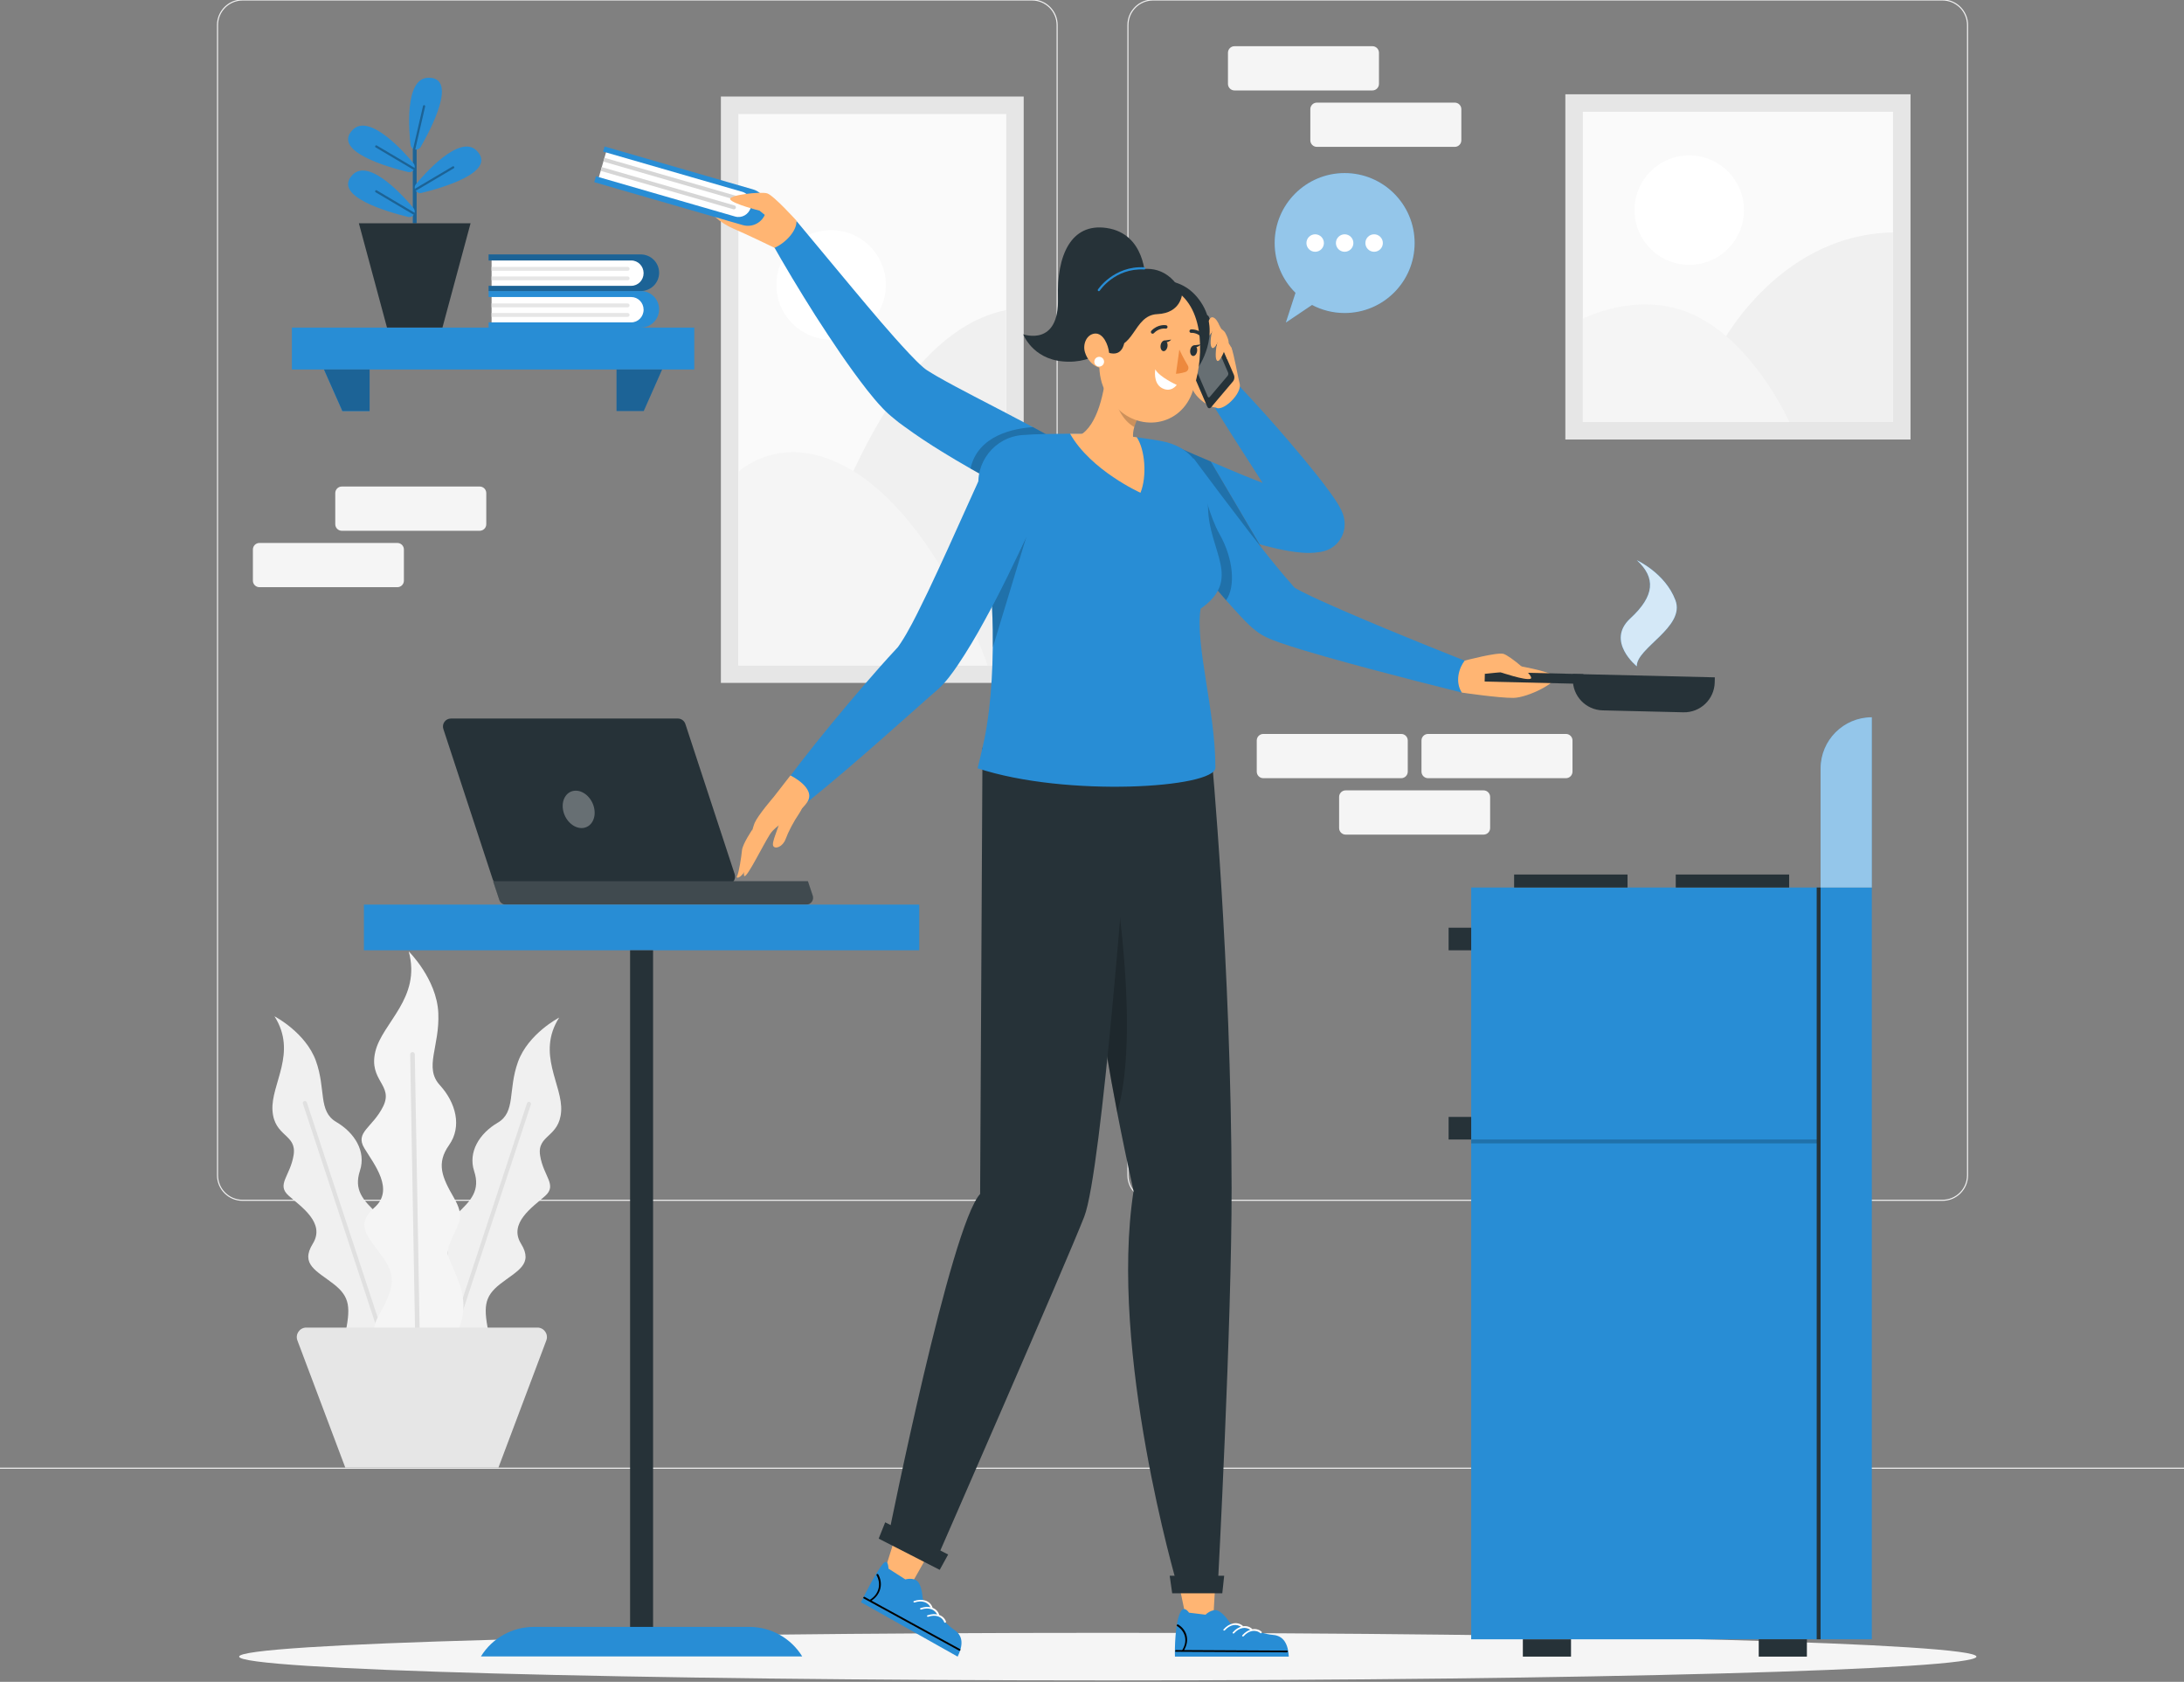 <svg width="552" height="425" viewBox="0 0 552 425" fill="none" xmlns="http://www.w3.org/2000/svg">
<rect x="0" y="0" width="552" height="425" fill="#808080" stroke="none"/>
<g clip-path="url(#clip0_192_766)">
<path d="M490.958 303.456H291.414C287.846 303.456 284.942 300.552 284.942 296.984V6.33C284.942 2.762 287.846 -0.142 291.414 -0.142H490.958C494.526 -0.142 497.429 2.761 497.429 6.33V296.983C497.429 300.553 494.526 303.456 490.958 303.456ZM291.414 0.134C287.997 0.134 285.218 2.914 285.218 6.33V296.983C285.218 300.4 287.998 303.179 291.414 303.179H490.958C494.374 303.179 497.153 300.399 497.153 296.983V6.33C497.153 2.914 494.373 0.134 490.958 0.134H291.414Z" fill="#F0F0F0"/>
<path d="M260.853 303.456H61.309C57.741 303.456 54.838 300.552 54.838 296.984V6.33C54.838 2.762 57.74 -0.142 61.309 -0.142H260.853C264.421 -0.142 267.325 2.761 267.325 6.33V296.983C267.326 300.553 264.422 303.456 260.853 303.456ZM61.309 0.134C57.894 0.134 55.114 2.914 55.114 6.33V296.983C55.114 300.4 57.894 303.179 61.309 303.179H260.853C264.27 303.179 267.049 300.399 267.049 296.983V6.33C267.049 2.914 264.269 0.134 260.853 0.134H61.309Z" fill="#F0F0F0"/>
<path d="M552 370.876H0V371.152H552V370.876Z" fill="#F0F0F0"/>
<path d="M96.007 342.705C96.007 342.705 85.574 345.017 87.124 337.737C88.674 330.457 88.56 327.773 84.319 324.464C80.079 321.155 75.811 319.52 79.058 314.281C82.305 309.041 76.143 304.969 72.959 302.148C69.774 299.327 73.37 297.201 74.213 291.87C75.057 286.538 69.322 287.34 68.871 280.624C68.421 273.91 75.242 266.061 69.377 256.819C69.377 256.819 77.255 260.905 79.843 268.081C82.43 275.257 80.342 280.801 84.995 283.528C89.648 286.256 92.562 290.973 90.981 295.815C89.4 300.657 91.647 303.225 95.461 306.757C99.275 310.289 98.26 311.692 97.786 316.01C97.311 320.327 98.264 319.306 102.631 325.205C107 331.102 107.112 340.77 96.007 342.705Z" fill="#F0F0F0"/>
<path d="M97.494 342.383C97.472 342.348 97.454 342.312 97.441 342.27L76.561 278.898C76.472 278.626 76.62 278.332 76.891 278.242C76.895 278.241 76.898 278.24 76.901 278.238C77.171 278.155 77.46 278.302 77.549 278.573L98.428 341.945C98.446 341.996 98.453 342.047 98.455 342.099L97.494 342.383Z" fill="#E0E0E0"/>
<path d="M114.837 342.573C114.837 342.573 125.215 344.873 123.674 337.631C122.132 330.389 122.246 327.72 126.464 324.429C130.682 321.138 134.927 319.512 131.697 314.3C128.467 309.088 134.596 305.036 137.763 302.232C140.931 299.426 137.355 297.311 136.516 292.009C135.677 286.706 141.381 287.502 141.829 280.823C142.278 274.143 135.491 266.336 141.326 257.143C141.326 257.143 133.49 261.207 130.916 268.346C128.342 275.484 130.421 280.998 125.792 283.711C121.163 286.425 118.265 291.117 119.838 295.933C121.411 300.75 119.175 303.304 115.381 306.817C111.587 310.33 112.597 311.725 113.068 316.02C113.541 320.314 112.592 319.3 108.248 325.166C103.903 331.033 103.792 340.649 114.837 342.573Z" fill="#F0F0F0"/>
<path d="M112.403 341.971C112.404 341.919 112.412 341.868 112.43 341.817L133.197 278.782C133.285 278.513 133.573 278.367 133.841 278.449C133.844 278.45 133.847 278.452 133.851 278.453C134.12 278.542 134.268 278.835 134.179 279.104L113.41 342.141C113.397 342.182 113.379 342.217 113.357 342.253L112.403 341.971Z" fill="#E0E0E0"/>
<path d="M103.311 341.255C103.311 341.255 91.367 340.266 95.446 332.984C99.524 325.701 100.293 322.787 96.85 317.836C93.407 312.883 89.378 309.715 94.597 305.182C99.815 300.649 94.568 294.24 92.094 290.161C89.62 286.082 94.176 284.998 96.85 279.569C99.524 274.138 93.115 273.092 94.863 265.75C96.611 258.408 106.523 252.268 103.311 240.42C103.311 240.42 110.392 247.411 110.78 255.958C111.169 264.504 107.091 269.748 111.169 274.214C115.247 278.681 116.802 284.702 113.499 289.364C110.197 294.025 111.752 297.521 114.665 302.571C117.579 307.62 116.024 308.786 114.082 313.253C112.14 317.72 113.499 316.944 116.219 324.712C118.938 332.479 115.845 342.87 103.311 341.255Z" fill="#F5F5F5"/>
<path d="M105.011 341.403C104.999 341.357 104.991 341.313 104.991 341.265L103.674 266.453C103.668 266.133 103.925 265.867 104.245 265.862C104.248 265.862 104.252 265.862 104.256 265.862C104.573 265.862 104.832 266.115 104.839 266.435L106.156 341.243C106.158 341.303 106.148 341.361 106.133 341.418L105.011 341.403Z" fill="#E0E0E0"/>
<path d="M135.833 335.476H77.417C75.737 335.476 74.576 337.155 75.168 338.727L76.033 341.02L76.578 342.472L78.146 346.635L78.695 348.087L80.305 352.362L80.851 353.813L87.277 370.875H125.974L132.399 353.813L132.944 352.362L134.555 348.087L135.104 346.635L136.671 342.472L137.217 341.02L138.081 338.727C138.673 337.155 137.511 335.476 135.833 335.476Z" fill="#E6E6E6"/>
<path d="M86.393 134.126H121.248C122.162 134.126 122.904 133.384 122.904 132.47V124.601C122.904 123.687 122.162 122.945 121.248 122.945H86.393C85.478 122.945 84.737 123.687 84.737 124.601V132.47C84.737 133.384 85.479 134.126 86.393 134.126Z" fill="#F5F5F5"/>
<path d="M65.575 148.384H100.429C101.343 148.384 102.085 147.642 102.085 146.728V138.86C102.085 137.946 101.343 137.204 100.429 137.204H65.575C64.661 137.204 63.919 137.946 63.919 138.86V146.728C63.919 147.643 64.661 148.384 65.575 148.384Z" fill="#F5F5F5"/>
<path d="M346.874 22.855H312.019C311.105 22.855 310.363 22.113 310.363 21.199V13.33C310.363 12.416 311.105 11.674 312.019 11.674H346.874C347.788 11.674 348.53 12.416 348.53 13.33V21.199C348.53 22.113 347.788 22.855 346.874 22.855Z" fill="#F5F5F5"/>
<path d="M367.692 37.114H332.838C331.924 37.114 331.182 36.372 331.182 35.458V27.59C331.182 26.675 331.924 25.934 332.838 25.934H367.692C368.606 25.934 369.348 26.675 369.348 27.59V35.458C369.348 36.372 368.606 37.114 367.692 37.114Z" fill="#F5F5F5"/>
<path d="M354.151 196.647H319.297C318.381 196.647 317.641 195.905 317.641 194.991V187.123C317.641 186.208 318.381 185.467 319.297 185.467H354.151C355.065 185.467 355.807 186.208 355.807 187.123V194.991C355.807 195.905 355.065 196.647 354.151 196.647Z" fill="#F5F5F5"/>
<path d="M395.788 196.647H360.933C360.019 196.647 359.277 195.905 359.277 194.991V187.123C359.277 186.208 360.019 185.467 360.933 185.467H395.788C396.702 185.467 397.444 186.208 397.444 187.123V194.991C397.444 195.905 396.702 196.647 395.788 196.647Z" fill="#F5F5F5"/>
<path d="M374.969 210.906H340.115C339.2 210.906 338.459 210.164 338.459 209.25V201.381C338.459 200.467 339.2 199.725 340.115 199.725H374.969C375.883 199.725 376.625 200.467 376.625 201.381V209.25C376.625 210.165 375.883 210.906 374.969 210.906Z" fill="#F5F5F5"/>
<path d="M482.878 23.824H395.639V111.063H482.878V23.824Z" fill="#E6E6E6"/>
<path d="M478.462 106.647V28.24L400.056 28.24V106.647L478.462 106.647Z" fill="#FAFAFA"/>
<path d="M434.002 88.841C434.002 88.841 448.399 59.323 478.46 58.731V106.647H439.257L434.002 88.841Z" fill="#F0F0F0"/>
<path d="M400.055 80.553C400.055 80.553 413.001 73.767 426.16 78.748C442.683 85.004 452.265 106.647 452.265 106.647H400.055V80.553Z" fill="#F5F5F5"/>
<path d="M440.785 53.096C440.785 60.736 434.592 66.93 426.952 66.93C419.313 66.93 413.119 60.736 413.119 53.096C413.119 45.457 419.313 39.263 426.952 39.263C434.592 39.262 440.785 45.456 440.785 53.096Z" fill="white"/>
<path d="M258.739 24.394H182.202V172.566H258.739V24.394Z" fill="#E6E6E6"/>
<path d="M254.322 168.15L254.322 28.81L186.617 28.81L186.617 168.15H254.322Z" fill="#FAFAFA"/>
<path d="M210.062 85.819C217.701 85.819 223.895 79.626 223.895 71.986C223.895 64.346 217.701 58.153 210.062 58.153C202.422 58.153 196.229 64.346 196.229 71.986C196.229 79.626 202.422 85.819 210.062 85.819Z" fill="white"/>
<path d="M199.274 168.15C199.274 168.15 216.41 85.758 254.322 78.36V168.15H220.47H199.274Z" fill="#F0F0F0"/>
<path d="M186.618 119.253C186.618 119.253 195.341 110.842 209.16 115.87C235.128 125.318 249.622 168.15 249.622 168.15H186.618V119.253Z" fill="#F5F5F5"/>
<path d="M279.986 424.64C401.24 424.64 499.536 421.948 499.536 418.627C499.536 415.305 401.24 412.613 279.986 412.613C158.732 412.613 60.435 415.305 60.435 418.627C60.435 421.948 158.732 424.64 279.986 424.64Z" fill="#F5F5F5"/>
<path d="M473.098 224.272H371.839V414.248H473.098V224.272Z" fill="#288DD5"/>
<path d="M371.841 282.247H366.132V287.956H371.841V282.247Z" fill="#263238"/>
<path d="M371.841 234.431H366.132V240.139H371.841V234.431Z" fill="#263238"/>
<path opacity="0.2" d="M460.148 287.95H371.839V288.933H460.148V287.95Z" fill="black"/>
<path d="M460.148 224.272H459.165V414.248H460.148V224.272Z" fill="#263238"/>
<path d="M473.099 224.276H460.151V194.199C460.151 187.048 465.948 181.251 473.099 181.251V224.276Z" fill="#288DD5"/>
<path opacity="0.5" d="M473.099 224.276H460.151V194.199C460.151 187.048 465.948 181.251 473.099 181.251V224.276Z" fill="white"/>
<path d="M411.353 220.986H382.689V224.276H411.353V220.986Z" fill="#263238"/>
<path d="M452.204 220.986H423.541V224.276H452.204V220.986Z" fill="#263238"/>
<path d="M397.071 414.248H384.897V418.626H397.071V414.248Z" fill="#263238"/>
<path d="M456.687 414.248H444.514V418.627H456.687V414.248Z" fill="#263238"/>
<path d="M126.424 223.532H183.778C185.145 223.532 186.114 222.195 185.686 220.896L173.228 182.956C172.957 182.131 172.187 181.573 171.318 181.573H113.964C112.596 181.573 111.628 182.91 112.055 184.21L124.514 222.15C124.785 222.974 125.555 223.532 126.424 223.532Z" fill="#263238"/>
<path opacity="0.3" d="M150.231 204.526C150.635 207.134 149.183 209.248 146.989 209.248C144.796 209.248 142.689 207.134 142.285 204.526C141.881 201.918 143.333 199.803 145.527 199.803C147.721 199.804 149.827 201.918 150.231 204.526Z" fill="white"/>
<path d="M204.202 222.686L205.419 226.336C205.788 227.446 204.963 228.592 203.792 228.592H127.824C127.086 228.592 126.431 228.119 126.198 227.42L124.62 222.686H204.202Z" fill="#263238"/>
<g opacity="0.3">
<path opacity="0.4" d="M204.202 222.686L205.419 226.336C205.788 227.446 204.963 228.592 203.792 228.592H127.824C127.086 228.592 126.431 228.119 126.198 227.42L124.62 222.686H204.202Z" fill="white"/>
</g>
<path d="M232.337 228.592H91.98V240.139H232.337V228.592Z" fill="#288DD5"/>
<path d="M165.063 240.139H159.252V414.248H165.063V240.139Z" fill="#263238"/>
<path d="M202.757 418.578H121.558L121.566 418.563C124.422 413.933 129.473 411.115 134.914 411.115H189.402C194.847 411.115 199.903 413.94 202.757 418.578Z" fill="#288DD5"/>
<path d="M175.471 82.781H73.77V93.367H175.471V82.781Z" fill="#288DD5"/>
<path d="M81.89 93.366L86.543 103.871H93.411V93.366H81.89Z" fill="#288DD5"/>
<path d="M81.89 93.366L86.543 103.871H93.411V93.366H81.89Z" fill="#288DD5"/>
<path opacity="0.3" d="M81.89 93.366L86.543 103.871H93.411V93.366H81.89Z" fill="black"/>
<path d="M167.353 93.366L162.699 103.871H155.83V93.366H167.353Z" fill="#288DD5"/>
<path opacity="0.3" d="M167.353 93.366L162.699 103.871H155.83V93.366H167.353Z" fill="black"/>
<path d="M105.296 56.414V36.663C105.296 36.4 105.083 36.187 104.819 36.187C104.555 36.187 104.342 36.4 104.342 36.663V56.414H105.296Z" fill="#288DD5"/>
<g opacity="0.3">
<path d="M105.296 56.414V36.663C105.296 36.4 105.083 36.187 104.819 36.187C104.555 36.187 104.342 36.4 104.342 36.663V56.414H105.296Z" fill="black"/>
</g>
<path d="M96.823 79.112L97.306 80.903L97.408 81.285L97.81 82.772H111.829L112.23 81.285L112.332 80.903L112.816 79.112L112.918 78.731L117.715 60.949L117.818 60.568L118.3 58.777L118.403 58.396L118.938 56.414H90.7L91.236 58.396L91.338 58.777L91.821 60.568L91.923 60.949L96.72 78.731L96.823 79.112Z" fill="#263238"/>
<path d="M103.114 43.47C103.688 43.609 104.247 43.369 104.559 42.932C104.667 42.783 104.748 42.612 104.786 42.423C104.808 42.328 104.818 42.23 104.818 42.127C104.818 41.805 104.706 41.493 104.5 41.247C102.676 39.039 93.445 28.361 89.118 32.828C83.888 38.221 98.068 42.242 103.114 43.47Z" fill="#288DD5"/>
<g opacity="0.3">
<path d="M94.948 37.245L104.559 42.932C104.667 42.783 104.748 42.612 104.786 42.423L95.232 36.768C95.097 36.69 94.93 36.734 94.851 36.867C94.773 36.999 94.817 37.167 94.948 37.245Z" fill="black"/>
</g>
<path d="M104.818 47.411C104.818 47.514 104.828 47.612 104.85 47.707C104.892 47.895 104.971 48.067 105.078 48.216C105.39 48.653 105.951 48.892 106.525 48.753C111.568 47.526 125.748 43.507 120.518 38.112C116.194 33.647 106.962 44.324 105.136 46.531C104.931 46.777 104.818 47.091 104.818 47.411Z" fill="#288DD5"/>
<path opacity="0.3" d="M104.851 47.707C104.893 47.895 104.971 48.067 105.078 48.216L114.691 42.529C114.82 42.453 114.864 42.282 114.787 42.15C114.71 42.019 114.539 41.975 114.408 42.052L104.851 47.707Z" fill="black"/>
<path d="M103.767 36.585C103.805 36.905 103.952 37.201 104.185 37.424C104.258 37.492 104.336 37.553 104.42 37.605C104.584 37.706 104.765 37.766 104.948 37.791C105.481 37.864 106.039 37.624 106.335 37.114C108.926 32.618 115.794 19.578 108.281 19.642C102.062 19.694 103.427 33.741 103.767 36.585Z" fill="#288DD5"/>
<g opacity="0.3">
<path d="M104.419 37.604C104.582 37.705 104.763 37.765 104.947 37.789L107.457 26.909C107.491 26.762 107.399 26.613 107.25 26.576C107.101 26.544 106.952 26.635 106.917 26.786L104.419 37.604Z" fill="black"/>
</g>
<path d="M103.114 54.809C103.688 54.948 104.247 54.708 104.559 54.271C104.667 54.122 104.748 53.951 104.786 53.762C104.808 53.667 104.818 53.569 104.818 53.466C104.818 53.146 104.706 52.833 104.5 52.586C102.676 50.38 93.445 39.703 89.118 44.167C83.888 49.563 98.068 53.581 103.114 54.809Z" fill="#288DD5"/>
<g opacity="0.3">
<path d="M94.948 48.587L104.559 54.271C104.667 54.122 104.748 53.951 104.786 53.762L95.232 48.108C95.097 48.029 94.93 48.073 94.851 48.206C94.773 48.337 94.817 48.508 94.948 48.587Z" fill="black"/>
</g>
<path d="M124.51 75.061H123.493V73.541H161.966C163.24 73.541 164.399 74.057 165.233 74.895C166.068 75.73 166.587 76.883 166.587 78.162C166.587 80.714 164.52 82.781 161.968 82.781H123.494V81.466H124.511L124.51 75.061Z" fill="#288DD5"/>
<path d="M124.246 75.061V81.464H159.549C161.272 81.464 162.668 80.03 162.668 78.263C162.668 77.378 162.318 76.579 161.755 75.998C161.188 75.419 160.411 75.061 159.549 75.061H124.246Z" fill="white"/>
<path d="M124.246 76.682V77.662H158.636C158.904 77.662 159.124 77.442 159.124 77.174V77.17C159.124 76.902 158.904 76.682 158.636 76.682H124.246Z" fill="#E6E6E6"/>
<path d="M124.246 79.092V80.072H158.636C158.904 80.072 159.124 79.852 159.124 79.584V79.58C159.124 79.312 158.904 79.092 158.636 79.092H124.246Z" fill="#E6E6E6"/>
<path d="M124.51 65.822H123.493V64.303H161.966C163.24 64.303 164.399 64.819 165.233 65.656C166.068 66.49 166.587 67.644 166.587 68.922C166.587 71.475 164.52 73.541 161.968 73.541H123.494V72.227H124.511L124.51 65.822Z" fill="#288DD5"/>
<g opacity="0.3">
<path d="M124.51 65.822H123.493V64.303H161.966C163.24 64.303 164.399 64.819 165.233 65.656C166.068 66.49 166.587 67.644 166.587 68.922C166.587 71.475 164.52 73.541 161.968 73.541H123.494V72.227H124.511L124.51 65.822Z" fill="black"/>
</g>
<path d="M124.246 65.822V72.225H159.549C161.272 72.225 162.668 70.791 162.668 69.026C162.668 68.14 162.318 67.341 161.755 66.76C161.188 66.181 160.411 65.822 159.549 65.822H124.246Z" fill="white"/>
<path d="M124.246 67.443V68.422H158.636C158.904 68.422 159.124 68.203 159.124 67.934V67.931C159.124 67.663 158.904 67.443 158.636 67.443H124.246Z" fill="#E6E6E6"/>
<path d="M124.246 69.854V70.833H158.636C158.904 70.833 159.124 70.614 159.124 70.345V70.342C159.124 70.074 158.904 69.854 158.636 69.854H124.246Z" fill="#E6E6E6"/>
<path d="M357.541 61.41C357.541 71.18 349.625 79.096 339.855 79.096C336.874 79.096 334.07 78.356 331.608 77.064L324.995 81.513L327.435 73.995C324.178 70.794 322.169 66.333 322.169 61.41C322.169 51.65 330.085 43.735 339.855 43.735C349.625 43.735 357.541 51.65 357.541 61.41Z" fill="#288DD5"/>
<g opacity="0.5">
<path d="M357.541 61.41C357.541 71.18 349.625 79.096 339.855 79.096C336.874 79.096 334.07 78.356 331.608 77.064L324.995 81.513L327.435 73.995C324.178 70.794 322.169 66.333 322.169 61.41C322.169 51.65 330.085 43.735 339.855 43.735C349.625 43.735 357.541 51.65 357.541 61.41Z" fill="white"/>
</g>
<path d="M339.855 63.622C341.075 63.622 342.063 62.633 342.063 61.414C342.063 60.195 341.075 59.206 339.855 59.206C338.636 59.206 337.647 60.195 337.647 61.414C337.647 62.633 338.636 63.622 339.855 63.622Z" fill="white"/>
<path d="M332.405 63.622C333.625 63.622 334.613 62.633 334.613 61.414C334.613 60.195 333.625 59.206 332.405 59.206C331.186 59.206 330.197 60.195 330.197 61.414C330.197 62.633 331.186 63.622 332.405 63.622Z" fill="white"/>
<path d="M347.304 63.622C348.523 63.622 349.512 62.633 349.512 61.414C349.512 60.195 348.523 59.206 347.304 59.206C346.084 59.206 345.096 60.195 345.096 61.414C345.096 62.633 346.084 63.622 347.304 63.622Z" fill="white"/>
<path d="M265.447 110.317L265.281 110.637L257.929 125.066C253.612 123.002 249.417 120.783 245.288 118.409C242.881 117.04 240.496 115.627 238.112 114.159C234.866 112.16 231.686 110.074 228.419 107.678L227.182 106.773L225.902 105.735L225.25 105.194L224.466 104.51C223.947 104.046 223.583 103.66 223.142 103.218C221.585 101.584 220.337 100.05 219.112 98.504C214.298 92.322 210.192 86.106 206.118 79.791C202.099 73.454 198.257 67.073 194.581 60.526L201.349 55.89L215.524 72.913C220.227 78.533 224.974 84.218 229.777 89.33C230.958 90.588 232.183 91.825 233.276 92.774C233.519 92.962 233.817 93.238 234.005 93.359L234.292 93.558L234.756 93.845L235.727 94.441L236.809 95.082C239.724 96.771 242.936 98.438 246.127 100.116C251.073 102.71 256.129 105.283 261.097 107.943C262.411 108.65 263.725 109.356 265.016 110.074C265.16 110.162 265.303 110.24 265.447 110.317Z" fill="#288DD5"/>
<path opacity="0.2" d="M265.016 110.074L265.281 110.637L257.928 125.066C253.611 123.002 249.416 120.783 245.287 118.409C247.153 109.93 256.349 108.241 261.096 107.943L265.016 110.074Z" fill="black"/>
<path d="M195.766 62.624C195.766 62.624 188.801 59.234 185.358 57.776C182.222 56.45 178.346 53.353 178.815 51.34C180.621 43.606 190.242 49.877 190.242 49.877L201.293 55.743C201.518 58.079 198.805 61.257 195.766 62.624Z" fill="#FFB573"/>
<path d="M151.617 44.839L150.625 44.551L150.196 46.033L187.729 56.877C188.972 57.235 190.246 57.06 191.297 56.477C192.347 55.897 193.177 54.918 193.537 53.672C194.257 51.182 192.823 48.582 190.332 47.864L152.8 37.02L152.429 38.303L153.421 38.59L151.617 44.839Z" fill="#288DD5"/>
<path d="M151.359 44.765L153.164 38.518L187.605 48.468C189.286 48.954 190.243 50.747 189.745 52.469C189.496 53.334 188.93 54.014 188.216 54.422C187.501 54.828 186.641 54.958 185.801 54.715L151.359 44.765Z" fill="white"/>
<path d="M151.817 43.184L152.093 42.229L185.643 51.922C185.904 51.997 186.057 52.274 185.982 52.536L185.981 52.539C185.906 52.801 185.628 52.953 185.367 52.878L151.817 43.184Z" fill="#D6D6D6"/>
<path d="M152.497 40.831L152.773 39.876L186.323 49.569C186.584 49.644 186.737 49.921 186.661 50.183L186.66 50.185C186.584 50.447 186.308 50.599 186.047 50.524L152.497 40.831Z" fill="#D6D6D6"/>
<path d="M201.292 55.743C201.292 55.743 195.544 49.376 193.907 48.864C192.269 48.352 183.77 49.298 184.6 50.44C185.431 51.583 191.98 53.238 191.98 53.238L195.114 55.773L201.292 55.743Z" fill="#FFB573"/>
<path d="M306.017 116.621C305.619 116.455 305.233 116.278 304.836 116.113C302.926 115.329 301.016 114.479 299.117 113.651C298.565 113.408 298.013 113.165 297.461 112.922C296.699 112.591 295.948 112.26 295.198 111.94L288.706 125.762L288.629 125.927C293.729 128.4 298.819 130.641 304.052 132.673C304.692 132.916 305.332 133.17 305.973 133.401C306.558 133.633 307.154 133.843 307.75 134.064C308.181 134.218 308.611 134.373 309.042 134.528C311.956 135.576 314.926 136.548 318.006 137.431C318.028 137.442 318.05 137.442 318.073 137.453C318.161 137.475 318.238 137.497 318.326 137.519L306.017 116.621ZM306.591 102.346C306.712 102.545 306.834 102.743 306.966 102.942C307.088 102.975 307.198 102.986 307.309 102.997C308.942 104.035 313.116 100.215 313.358 97.698C312.851 97.157 312.343 96.616 311.824 96.086C311.647 95.899 311.471 95.7 311.283 95.512L306.988 98.857L305.255 100.215C305.277 100.259 305.299 100.304 305.332 100.337C305.752 101.01 306.171 101.684 306.591 102.346Z" fill="#288DD5"/>
<path d="M339.854 132.441C339.854 132.695 339.843 132.949 339.821 133.214L339.766 133.622C339.733 133.832 339.689 134.031 339.633 134.24C339.578 134.439 339.512 134.649 339.446 134.837C339.391 135.002 339.291 135.245 339.148 135.565C338.85 136.15 338.529 136.647 338.066 137.166C337.569 137.718 336.951 138.226 336.332 138.579C335.78 138.888 335.162 139.142 334.544 139.297L333.97 139.429L333.583 139.496C331.674 139.805 330.36 139.749 329.123 139.661C327.909 139.573 326.816 139.418 325.767 139.242C323.67 138.888 321.738 138.436 319.861 137.95C319.342 137.806 318.834 137.674 318.326 137.519L306.017 116.621C308.854 117.846 311.68 119.049 314.506 120.209C316.052 120.838 317.598 121.456 319.132 122.041C318.359 120.838 317.575 119.623 316.803 118.409C313.502 113.298 310.212 108.131 306.966 102.942C307.087 102.975 307.198 102.986 307.308 102.997C308.942 104.035 313.115 100.215 313.358 97.698C317.653 102.247 321.826 106.883 325.889 111.653C328.262 114.402 330.581 117.217 332.877 120.098C334.036 121.544 335.162 123.013 336.288 124.592C336.862 125.386 337.425 126.192 338.033 127.153C338.331 127.65 338.64 128.135 339.026 128.963C339.137 129.184 339.236 129.416 339.368 129.758C339.49 130.156 339.644 130.476 339.788 131.458C339.832 131.756 339.854 132.066 339.854 132.441Z" fill="#288DD5"/>
<path opacity="0.2" d="M318.891 138.48C318.857 138.436 318.813 138.392 318.78 138.347L318.007 137.431L304.24 121.004L300.586 116.643L297.462 112.922C298.014 113.165 298.566 113.408 299.118 113.651C301.017 114.479 302.927 115.329 304.837 116.113C305.234 116.278 305.62 116.455 306.018 116.621L318.328 137.519L318.891 138.48Z" fill="black"/>
<path d="M313.359 97.698C313.116 100.215 308.943 104.035 307.309 102.997C307.198 102.986 307.088 102.975 306.966 102.942C306.735 102.909 306.492 102.843 306.249 102.743C305.774 102.578 305.288 102.324 304.814 102.026C303.334 101.098 301.987 99.685 301.546 98.625C301.48 98.482 301.424 98.35 301.402 98.217C301.071 96.605 300.905 94.795 300.574 93.381C300.497 93.061 300.596 92.829 300.784 92.686C301.049 92.487 301.513 92.465 301.987 92.653H301.998C302.208 92.73 302.429 92.852 302.628 93.017C302.661 93.028 302.683 93.05 302.705 93.083C302.771 93.127 302.837 93.183 302.893 93.26C303.224 93.602 303.5 94.077 303.621 94.684C304.107 97.124 307.949 96.616 307.949 96.616L309.517 92.123L310.058 90.555H310.069L311.073 87.663C311.095 87.674 311.117 87.707 311.151 87.74C311.195 87.817 311.228 87.895 311.261 87.961C311.879 89.407 312.928 95.523 313.325 96.981C313.381 97.201 313.403 97.444 313.359 97.698Z" fill="#FFB573"/>
<path d="M311.661 96.353L306.103 102.919C305.774 103.309 305.336 103.227 305.125 102.739L298.783 88.041C298.572 87.552 298.668 86.84 298.997 86.451L304.554 79.884C304.883 79.495 305.322 79.576 305.533 80.064L311.876 94.761C312.087 95.252 311.99 95.964 311.661 96.353Z" fill="#263238"/>
<g opacity="0.3">
<path d="M310.281 94.966L305.76 100.309C305.59 100.51 305.365 100.468 305.257 100.216L299.682 87.297C299.573 87.046 299.622 86.679 299.792 86.479L304.315 81.139C304.486 80.938 304.713 80.98 304.822 81.233L310.394 94.143C310.501 94.396 310.451 94.765 310.281 94.966Z" fill="white"/>
</g>
<path d="M311.15 87.741C310.45 86.288 309.304 85.51 308.381 85.541C307.458 85.572 307.091 89.665 307.351 90.631C307.894 92.641 309.345 88.899 309.345 88.899L310.142 90.746C310.987 89.79 311.786 88.944 311.15 87.741Z" fill="#FFB573"/>
<path d="M309.648 84.053C309.528 83.718 308.086 82.466 307.164 82.497C306.242 82.528 305.792 86.368 306.053 87.334C306.596 89.343 308.128 85.855 308.128 85.855L310.071 87.964C310.916 87.009 310.546 85.683 309.648 84.053Z" fill="#FFB573"/>
<path d="M308.134 82.097C308.014 81.763 307.265 80.14 306.342 80.171C305.419 80.202 304.65 83.227 304.911 84.193C305.454 86.202 306.986 82.715 306.986 82.715L308.929 84.823C309.267 84.29 309.031 83.729 308.134 82.097Z" fill="#FFB573"/>
<path d="M371.828 167.603L369.465 175.011C361.793 173.101 354.153 171.136 346.502 169.105C342.682 168.078 338.863 167.04 335.021 165.947C331.179 164.843 327.381 163.761 323.362 162.359C322.833 162.161 322.347 161.995 321.795 161.774L320.967 161.443L320.028 161.012C319.377 160.714 318.328 160.118 317.456 159.423L316.573 158.705C316.341 158.495 316.098 158.297 315.866 158.076C314.144 156.442 312.83 154.94 311.439 153.417C310.92 152.832 310.401 152.247 309.883 151.673C309.474 151.198 309.066 150.734 308.668 150.271C307.189 148.57 305.743 146.87 304.296 145.17C304.053 144.883 303.811 144.585 303.568 144.298C298.456 138.215 293.477 132.11 288.531 125.894L301.669 115.815C306.317 122.041 311.031 128.323 315.767 134.472C318.141 137.541 320.525 140.6 322.932 143.514C324.113 144.96 325.372 146.418 326.409 147.588C326.531 147.709 326.63 147.853 326.752 147.996L327.215 148.515L327.226 148.526L327.734 148.813C328.065 149.012 328.485 149.222 328.849 149.42C332.084 151.054 335.683 152.644 339.227 154.19C342.793 155.746 346.392 157.259 350.013 158.771C357.244 161.774 364.542 164.722 371.828 167.603Z" fill="#288DD5"/>
<path opacity="0.2" d="M309.882 151.673C309.474 151.198 309.065 150.734 308.668 150.271C307.189 148.57 305.742 146.87 304.296 145.17L303.854 122.66C304.097 123.322 305.709 130.509 308.259 135.013C311.759 141.185 312.333 148.283 309.882 151.673Z" fill="black"/>
<path d="M369.465 175.011C369.465 175.011 378.827 176.399 382.509 176.355C386.191 176.312 393.847 172.366 392.941 170.976C392.034 169.587 382.471 168.032 382.471 168.032L370.199 166.939C368.761 168.746 367.69 172.251 369.465 175.011Z" fill="#FFB573"/>
<path d="M400.203 170.35L375.301 169.757L375.242 172.226L400.144 172.819L400.203 170.35Z" fill="#263238"/>
<path d="M425.48 179.997L405.078 179.51C400.811 179.408 397.435 175.867 397.536 171.6L397.567 170.308L433.421 171.164L433.39 172.455C433.288 176.722 429.747 180.098 425.48 179.997Z" fill="#263238"/>
<path d="M413.703 168.383C413.703 168.383 405.79 162.042 412.047 156.281C418.303 150.519 418.486 145.977 413.703 141.561C413.703 141.561 420.879 144.828 423.454 151.658C426.031 158.488 413.519 163.74 413.703 168.383Z" fill="#288DD5"/>
<path opacity="0.8" d="M413.703 168.383C413.703 168.383 405.79 162.042 412.047 156.281C418.303 150.519 418.486 145.977 413.703 141.561C413.703 141.561 420.879 144.828 423.454 151.658C426.031 158.488 413.519 163.74 413.703 168.383Z" fill="white"/>
<path d="M370.2 166.939C370.2 166.939 378.364 164.77 379.99 165.228C381.617 165.685 388.125 171.03 386.825 171.527C385.526 172.024 379.231 169.872 379.231 169.872L375.283 170.281L370.2 166.939Z" fill="#FFB573"/>
<path d="M297.267 396.925L299.926 409.635H306.615L307.347 396.925H297.267Z" fill="#FFB573"/>
<path d="M325.738 418.626C325.515 414.485 323.739 413.249 321.497 413.108C319.167 412.961 310.923 410.168 310.923 410.168C310.923 410.168 309.271 407.538 307.754 407.004C306.237 406.469 304.699 408.034 304.699 408.034L300.517 407.521C300.517 407.521 299.322 405.63 298.401 407.287C296.972 409.854 296.895 416.961 296.963 418.626H325.738Z" fill="#288DD5"/>
<path d="M325.229 417.545C323.488 417.537 321.755 417.529 320.013 417.52C312.406 417.484 304.801 417.439 297.195 417.401C296.905 417.402 296.979 416.957 297.268 416.964C297.779 416.969 298.301 416.967 298.814 416.973C298.817 416.956 298.829 416.931 298.84 416.914C300.333 414.528 299.473 412.104 297.488 410.895C297.254 410.762 297.549 410.374 297.774 410.515C299.922 411.824 300.788 414.416 299.276 416.97C300.351 416.981 301.418 416.985 302.494 416.988C310.092 417.025 317.697 417.07 325.304 417.107C325.592 417.105 325.518 417.551 325.229 417.545Z" fill="black"/>
<path d="M309.602 411.957C310.835 410.564 312.583 410.168 313.811 411.219C314.009 411.389 314.295 411.006 314.099 410.838C312.689 409.631 310.655 410.155 309.258 411.734C309.053 411.967 309.399 412.188 309.602 411.957Z" fill="white"/>
<path d="M311.938 412.699C313.171 411.305 314.918 410.909 316.146 411.96C316.345 412.13 316.632 411.747 316.435 411.58C315.025 410.373 312.992 410.897 311.594 412.476C311.389 412.708 311.734 412.929 311.938 412.699Z" fill="white"/>
<path d="M314.352 413.441C315.585 412.047 317.331 411.651 318.56 412.702C318.759 412.872 319.045 412.489 318.849 412.321C317.44 411.115 315.406 411.639 314.008 413.218C313.803 413.45 314.147 413.671 314.352 413.441Z" fill="white"/>
<path d="M227.216 385.391L223.205 398.197L229.709 401.445L236.018 390.303L227.216 385.391Z" fill="#FFB573"/>
<path d="M242.038 418.626C243.862 414.902 242.914 412.956 241.026 411.741C239.062 410.477 233.226 404.019 233.226 404.019C233.226 404.019 233.065 400.917 232.001 399.712C230.936 398.506 228.831 399.122 228.831 399.122L224.556 396.381C224.556 396.381 224.512 393.629 223.205 395.143C221.286 397.368 218.364 403.397 217.612 404.885L242.038 418.626Z" fill="#288DD5"/>
<path d="M242.391 417.103C240.892 416.284 239.401 415.47 237.903 414.651C231.359 411.074 224.822 407.489 218.278 403.912C218.026 403.779 218.298 403.402 218.544 403.543C218.982 403.786 219.434 404.027 219.872 404.27C219.882 404.256 219.905 404.238 219.923 404.228C222.315 402.723 222.697 400.088 221.545 398.049C221.405 397.817 221.84 397.597 221.967 397.832C223.213 400.038 222.758 402.832 220.272 404.483C221.194 404.994 222.112 405.494 223.04 405.998C229.575 409.571 236.113 413.155 242.657 416.733C242.908 416.868 242.637 417.244 242.391 417.103Z" fill="black"/>
<path d="M231.201 404.939C232.957 404.323 234.675 404.829 235.236 406.346C235.326 406.591 235.763 406.396 235.673 406.153C235.03 404.412 232.999 403.879 231.01 404.577C230.717 404.68 230.91 405.041 231.201 404.939Z" fill="white"/>
<path d="M232.876 406.724C234.633 406.108 236.35 406.614 236.911 408.131C237.002 408.376 237.439 408.181 237.348 407.939C236.706 406.198 234.675 405.664 232.685 406.362C232.393 406.465 232.587 406.826 232.876 406.724Z" fill="white"/>
<path d="M234.623 408.549C236.38 407.933 238.097 408.439 238.658 409.956C238.749 410.201 239.186 410.006 239.095 409.763C238.453 408.022 236.422 407.489 234.432 408.187C234.14 408.29 234.334 408.65 234.623 408.549Z" fill="white"/>
<path d="M275.205 230.429C276.134 243.236 278.25 259.806 282.376 281.13C283.574 287.326 284.943 293.926 286.505 300.953C280.209 341.639 297.499 400.416 297.499 400.416L307.829 400.185C307.829 400.185 311.338 334.498 311.283 300.111C311.194 243.767 306.143 190.096 306.143 190.096L278.033 189.986C278.033 189.986 272.892 198.456 275.205 230.429Z" fill="#263238"/>
<path opacity="0.2" d="M275.204 230.429C276.134 243.236 278.25 259.806 282.376 281.13C289.052 258.595 279.97 210.501 279.97 210.501L275.204 230.429Z" fill="black"/>
<path d="M308.932 402.616L309.408 398.193H295.638L296.267 402.616H308.932Z" fill="#263238"/>
<path d="M248.324 188.927L247.723 301.719C240.281 309.782 224.688 387.478 224.688 387.478L236.697 394.034C236.697 394.034 269.523 319.037 274.038 307.455C278.554 295.873 284.826 210.503 284.826 210.503L277.198 192.008L248.324 188.927Z" fill="#263238"/>
<path d="M237.508 396.7L239.644 392.824L223.731 384.684L222.083 388.808L237.508 396.7Z" fill="#263238"/>
<path d="M307.189 193.978C307.189 199.111 269.509 201.54 247.087 194.143C247.462 192.752 248.003 190.324 248.323 188.922C248.489 188.27 248.633 187.597 248.776 186.901C249.24 184.66 249.626 182.209 249.946 179.56C249.957 179.449 249.979 179.317 250.001 179.195C250.531 174.559 250.863 169.359 250.918 163.651C250.929 162.183 250.929 160.67 250.907 159.125C250.885 157.215 250.818 155.261 250.719 153.24C250.333 144.309 249.295 134.472 247.462 124.051C246.204 116.996 251.359 110.427 258.48 109.93C260.401 109.787 262.421 109.699 264.486 109.665C266.561 109.643 268.538 109.599 270.459 109.599C275.957 109.566 280.913 109.699 286.124 110.339C286.522 110.383 286.908 110.438 287.317 110.493C289.271 110.747 291.247 111.067 293.168 111.388C301.459 112.823 305.036 118.56 305.328 128.496C305.653 139.526 314.033 146.418 303.435 153.836C302.066 163.254 307.189 179.515 307.189 193.978Z" fill="#288DD5"/>
<path opacity="0.2" d="M250.917 163.651C250.929 162.183 250.929 160.67 250.906 159.125C250.884 157.215 250.818 155.261 250.719 153.24L259.407 135.665L250.917 163.651Z" fill="black"/>
<path opacity="0.2" d="M261.293 127.245L250.108 144.093C249.936 142.069 249.732 140.002 249.483 137.913V137.87L261.293 127.245Z" fill="black"/>
<path d="M270.455 109.604C275.764 118.933 288.254 124.52 288.254 124.52C289.94 120.339 289.411 113.636 287.315 110.492C286.911 110.435 286.519 110.389 286.127 110.342C280.915 109.696 275.956 109.569 270.455 109.604Z" fill="#FFB573"/>
<path d="M302.683 93.103C302.683 93.103 308.965 84.487 303.506 76.336C298.046 68.185 289.193 71.581 289.193 71.581L302.683 93.103Z" fill="#263238"/>
<path d="M287.459 113.268C287.505 113.407 287.564 113.548 287.655 113.693C289.461 116.541 287.498 119.143 284.39 118.919C284.088 118.897 283.792 118.856 283.5 118.798C282.383 118.574 281.35 118.001 280.577 117.164C280.574 117.16 280.57 117.156 280.567 117.153C276.843 113.111 272.838 110.049 272.838 110.049C277.508 107.546 279.215 98.656 279.648 93.102L286.898 102.333L288.255 104.349C287.599 105.51 287.013 106.717 286.683 107.913C286.148 109.77 286.202 111.613 287.459 113.268Z" fill="#FFB573"/>
<g opacity="0.2">
<path d="M286.684 107.914C287.014 106.718 287.599 105.512 288.256 104.35L286.899 102.334L282.334 102.438C282.334 102.438 283.531 106.124 286.684 107.914Z" fill="black"/>
</g>
<path d="M278.32 83.207C277.594 92.333 277.096 96.18 280.925 101.454C286.684 109.386 297.839 108.239 301.225 99.505C304.273 91.643 304.949 78.04 296.768 73.22C288.709 68.47 279.047 74.081 278.32 83.207Z" fill="#FFB573"/>
<path d="M280.326 89.181C275.751 87.964 277.548 83.239 277.548 83.239L284.287 84.283C284.287 84.283 284.902 90.386 280.326 89.181Z" fill="#263238"/>
<path d="M298.797 74.067C298.797 74.067 298.679 79.113 292.49 79.382C286.3 79.651 286.769 89.12 279.911 87.354C271.445 85.173 274.653 77.942 276.694 74.807C277.991 72.814 291.843 60.854 298.797 74.067Z" fill="#263238"/>
<path d="M289.455 70.38C289.455 70.38 289.586 59.057 279.683 57.611C270.584 56.282 267.08 64.749 267.403 75.166C267.794 87.757 258.624 84.478 258.624 84.478C258.624 84.478 260.884 90.613 268.591 91.327C285.353 92.88 289.455 70.38 289.455 70.38Z" fill="#263238"/>
<path d="M277.729 73.581C277.677 73.581 277.624 73.567 277.578 73.536C277.451 73.452 277.414 73.282 277.498 73.154C277.538 73.093 281.526 67.134 289.206 67.547C289.359 67.554 289.475 67.685 289.467 67.837C289.458 67.988 289.359 68.122 289.175 68.098C281.793 67.706 277.996 73.398 277.959 73.456C277.907 73.537 277.819 73.581 277.729 73.581Z" fill="#288DD5"/>
<path d="M297.421 97.272C297.421 97.272 292.976 95.261 291.999 93.326C291.999 93.326 291.347 96.788 293.675 98.065C296.005 99.341 297.421 97.272 297.421 97.272Z" fill="white"/>
<path d="M293.338 87.276C293.234 88.013 293.541 88.665 294.022 88.734C294.503 88.801 294.978 88.259 295.081 87.521C295.185 86.785 294.878 86.133 294.396 86.065C293.915 85.998 293.441 86.54 293.338 87.276Z" fill="#263238"/>
<path d="M300.823 88.494C300.719 89.23 301.026 89.883 301.507 89.951C301.989 90.019 302.463 89.477 302.566 88.74C302.67 88.004 302.364 87.351 301.882 87.284C301.4 87.215 300.926 87.758 300.823 88.494Z" fill="#263238"/>
<path d="M301.664 87.294L303.506 87.032C303.506 87.032 302.404 88.287 301.664 87.294Z" fill="#263238"/>
<path d="M298.074 88.342C298.074 88.342 299.07 90.472 300.209 92.361C300.58 92.975 300.303 93.782 299.62 94.005C298.446 94.387 297.221 94.463 297.221 94.463L298.074 88.342Z" fill="#ED893E"/>
<path d="M274.222 89.022C274.788 90.868 276.052 92.155 277.337 92.716C279.269 93.56 280.578 91.495 280.329 89.176C280.104 87.09 278.827 84.136 276.75 84.291C274.702 84.444 273.575 86.912 274.222 89.022Z" fill="#FFB573"/>
<path d="M279.048 91.403C279.048 92.084 278.496 92.635 277.816 92.635C277.135 92.635 276.583 92.083 276.583 91.403C276.583 90.722 277.135 90.17 277.816 90.17C278.496 90.17 279.048 90.722 279.048 91.403Z" fill="white"/>
<path d="M291.32 84.329C291.435 84.329 291.551 84.282 291.636 84.192C292.974 82.774 294.558 83.041 294.577 83.044C294.812 83.084 295.042 82.929 295.085 82.691C295.128 82.454 294.97 82.228 294.733 82.184C294.65 82.169 292.661 81.831 291 83.591C290.836 83.767 290.844 84.043 291.018 84.209C291.104 84.29 291.212 84.33 291.32 84.329Z" fill="#263238"/>
<path d="M304.258 85.653C304.367 85.662 304.478 85.632 304.57 85.558C304.757 85.407 304.786 85.132 304.636 84.944C303.121 83.061 301.111 83.239 301.026 83.247C300.785 83.271 300.611 83.485 300.635 83.726C300.659 83.965 300.872 84.14 301.112 84.117C301.191 84.109 302.75 83.994 303.955 85.491C304.033 85.588 304.144 85.644 304.258 85.653Z" fill="#263238"/>
<path d="M294.179 86.076L296.02 85.815C296.02 85.815 294.917 87.07 294.179 86.076Z" fill="#263238"/>
<path d="M264.936 122.855C261.785 130.675 258.32 138.224 254.595 145.767C252.742 149.538 250.795 153.273 248.743 157.004C246.698 160.756 244.536 164.417 241.972 168.228C241.658 168.701 241.316 169.185 240.959 169.676C240.621 170.154 240.243 170.659 239.837 171.168C239.468 171.653 238.971 172.218 238.501 172.751C238.297 172.999 237.923 173.359 237.635 173.649L237.169 174.104L236.868 174.368C235.383 175.634 233.846 177.001 232.323 178.362L223.065 186.559C216.854 192.021 210.575 197.45 204.094 202.672L198.687 197.469C203.684 190.779 208.915 184.325 214.267 177.956C216.95 174.776 219.656 171.62 222.431 168.483C223.831 166.918 225.223 165.366 226.72 163.767C226.802 163.676 226.928 163.548 226.974 163.489L227.042 163.381C227.1 163.287 227.112 163.299 227.219 163.132C227.398 162.862 227.573 162.639 227.795 162.273C228.004 161.953 228.227 161.616 228.455 161.229C228.68 160.866 228.907 160.487 229.137 160.08C230.984 156.891 232.718 153.245 234.473 149.652C236.211 146.031 237.89 142.331 239.591 138.633C242.958 131.231 246.3 123.698 249.714 116.335L264.936 122.855Z" fill="#288DD5"/>
<path d="M199.779 195.955C199.779 195.955 206.384 199.137 204.034 202.694C201.683 206.251 196.462 207.888 194.6 210.828C192.737 213.768 189.008 221.457 188.178 221.401C187.348 221.347 189.873 209.937 190.737 207.949C191.6 205.961 195.57 201.371 195.57 201.371L199.779 195.955Z" fill="#FFB573"/>
<path d="M190.221 209.523C190.221 209.523 187.684 213.236 187.533 214.876C187.382 216.515 186.786 220.413 186.298 221.384C185.81 222.354 188.07 221.674 188.849 218.51C189.627 215.346 190.221 209.523 190.221 209.523Z" fill="#FFB573"/>
<path d="M203.624 201.131C203.624 201.131 203.406 203.477 201.99 205.558C200.573 207.639 199.267 210.124 198.56 212.043C197.852 213.961 195.973 214.66 195.448 213.8C194.922 212.94 196.716 209.485 197.377 206.641C198.039 203.797 203.624 201.131 203.624 201.131Z" fill="#FFB573"/>
</g>
<defs>
<clipPath id="clip0_192_766">
<rect width="552" height="425" fill="white"/>
</clipPath>
</defs>
</svg>
